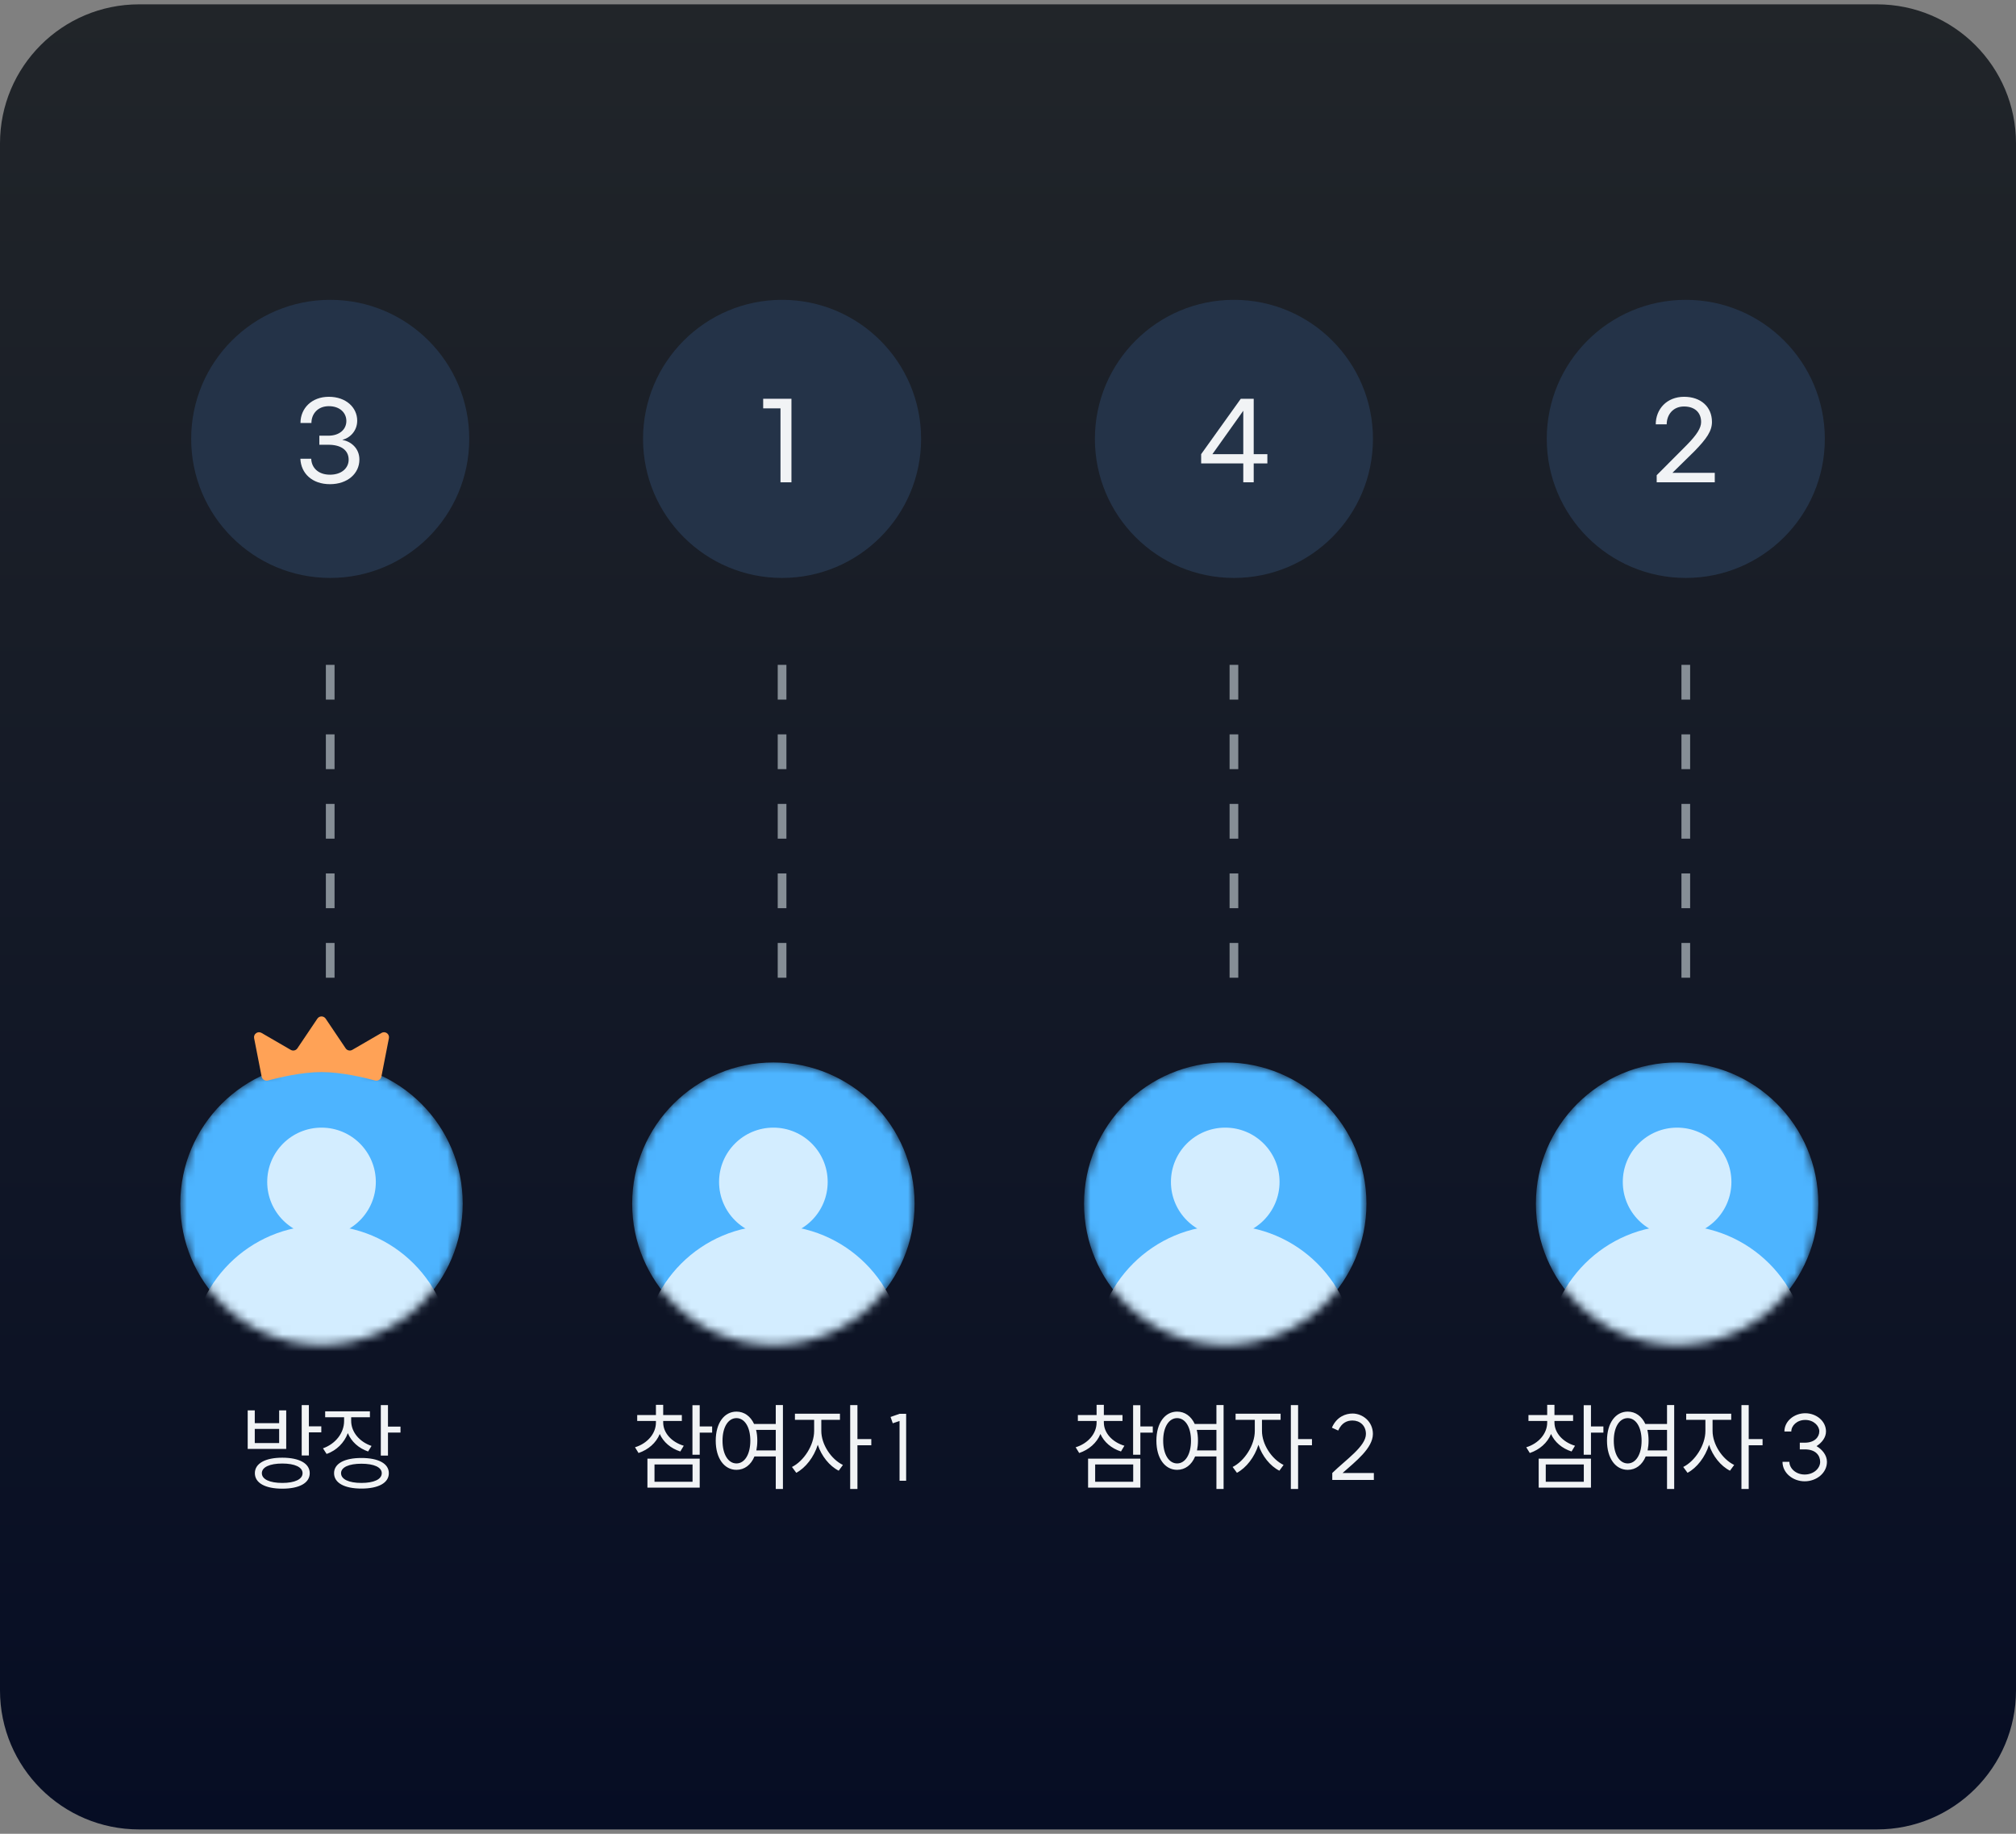 <svg width="232" height="211" viewBox="0 0 232 211" fill="none" xmlns="http://www.w3.org/2000/svg">
<rect x="0" y="0" width="232" height="211" fill="#808080" stroke="none"/>
<path d="M0 16.5C0 7.663 7.163 0.5 16 0.5H216C224.837 0.5 232 7.663 232 16.5V194.5C232 203.337 224.837 210.5 216 210.5H16C7.163 210.5 0 203.337 0 194.5V16.5Z" fill="url(#paint0_linear_502_4299)"/>
<circle cx="38" cy="50.5" r="16" fill="#243348"/>
<path d="M37.975 55.712C35.911 55.712 34.639 54.464 34.567 52.784H35.815C35.851 53.816 36.619 54.62 37.975 54.62C39.319 54.62 40.123 53.852 40.123 52.892C40.123 51.812 39.259 51.176 37.807 51.176H36.751V50.132H37.807C39.031 50.132 39.859 49.436 39.859 48.44C39.859 47.504 39.115 46.736 37.843 46.736C36.547 46.736 35.839 47.648 35.839 48.668H34.579C34.579 46.976 35.875 45.656 37.843 45.656C39.823 45.656 41.107 46.892 41.107 48.404C41.107 49.58 40.279 50.396 39.391 50.612C40.363 50.792 41.359 51.548 41.359 52.88C41.359 54.488 39.991 55.712 37.975 55.712Z" fill="#F1F3F5"/>
<circle cx="90" cy="50.5" r="16" fill="#243348"/>
<path d="M89.819 55.496V46.988H87.827V45.884H91.079V55.496H89.819Z" fill="#F1F3F5"/>
<circle cx="142" cy="50.5" r="16" fill="#243348"/>
<path d="M143.076 55.496V53.324H138.228V52.256L142.788 45.884H144.276V52.256H145.848V53.324H144.276V55.496H143.076ZM139.524 52.256H143.076V47.264L139.524 52.256Z" fill="#F1F3F5"/>
<circle cx="194" cy="50.5" r="16" fill="#243348"/>
<path d="M190.651 55.496V54.68L194.059 51.26C195.283 50.024 195.763 49.244 195.763 48.56C195.763 47.432 194.995 46.772 193.795 46.772C192.499 46.772 191.803 47.756 191.803 48.824H190.543C190.543 47.084 191.803 45.656 193.807 45.656C195.739 45.656 197.011 46.82 197.011 48.548C197.011 49.58 196.423 50.456 194.983 51.932L192.463 54.404H197.335V55.496H190.651Z" fill="#F1F3F5"/>
<path d="M38 112.5L38 74.5" stroke="#868E96" stroke-dasharray="4 4"/>
<path d="M90 112.5L90 74.5" stroke="#868E96" stroke-dasharray="4 4"/>
<path d="M142 112.5L142 74.5" stroke="#868E96" stroke-dasharray="4 4"/>
<path d="M194 112.5L194 74.5" stroke="#868E96" stroke-dasharray="4 4"/>
<mask id="mask0_502_4299" style="mask-type:alpha" maskUnits="userSpaceOnUse" x="20" y="122" width="34" height="33">
<path d="M37 154.75C45.975 154.75 53.25 147.475 53.25 138.5C53.25 129.525 45.975 122.25 37 122.25C28.025 122.25 20.75 129.525 20.75 138.5C20.75 147.475 28.025 154.75 37 154.75Z" fill="#D9D9D9"/>
</mask>
<g mask="url(#mask0_502_4299)">
<path d="M37 154.75C45.975 154.75 53.25 147.475 53.25 138.5C53.25 129.525 45.975 122.25 37 122.25C28.025 122.25 20.75 129.525 20.75 138.5C20.75 147.475 28.025 154.75 37 154.75Z" fill="#4DB4FF"/>
<path d="M37 142.25C40.452 142.25 43.25 139.452 43.25 136C43.25 132.548 40.452 129.75 37 129.75C33.548 129.75 30.75 132.548 30.75 136C30.75 139.452 33.548 142.25 37 142.25Z" fill="#D3EDFF"/>
<path d="M37 171C45.284 171 52 164.284 52 156C52 147.716 45.284 141 37 141C28.716 141 22 147.716 22 156C22 164.284 28.716 171 37 171Z" fill="#D3EDFF"/>
</g>
<path d="M32.487 167.728C34.445 167.728 35.644 168.388 35.644 169.51C35.644 170.643 34.445 171.292 32.487 171.292C30.529 171.292 29.33 170.643 29.33 169.51C29.33 168.388 30.529 167.728 32.487 167.728ZM32.487 168.399C31.035 168.399 30.133 168.817 30.133 169.51C30.133 170.214 31.035 170.632 32.487 170.632C33.928 170.632 34.819 170.214 34.819 169.51C34.819 168.817 33.928 168.399 32.487 168.399ZM34.72 161.678H35.545V164.12H36.975V164.813H35.545V167.475H34.72V161.678ZM28.505 162.283H29.319V163.757H32.124V162.283H32.938V166.716H28.505V162.283ZM29.319 164.417V166.045H32.124V164.417H29.319ZM37.421 162.393H42.569V163.075H40.413V163.493C40.413 164.769 41.359 165.902 42.756 166.375L42.36 167.013C41.271 166.639 40.435 165.88 40.028 164.901C39.621 166.012 38.73 166.892 37.586 167.299L37.168 166.65C38.598 166.144 39.599 164.901 39.599 163.504V163.075H37.421V162.393ZM43.823 161.678H44.648V164.153H46.089V164.835H44.648V167.486H43.823V161.678ZM41.59 167.761C43.548 167.761 44.747 168.399 44.747 169.51C44.747 170.632 43.548 171.281 41.59 171.281C39.643 171.281 38.444 170.632 38.444 169.51C38.444 168.399 39.643 167.761 41.59 167.761ZM41.59 168.421C40.149 168.421 39.247 168.828 39.247 169.51C39.247 170.214 40.149 170.632 41.59 170.632C43.042 170.632 43.933 170.214 43.933 169.51C43.933 168.828 43.042 168.421 41.59 168.421Z" fill="#F1F3F5"/>
<path d="M29.244 119.458L30.108 123.872C30.174 124.207 30.516 124.414 30.846 124.324C32.023 124.004 34.686 123.357 37 123.357C39.314 123.357 41.977 124.004 43.154 124.324C43.484 124.414 43.827 124.207 43.892 123.872L44.756 119.458C44.851 118.974 44.331 118.603 43.904 118.851L40.542 120.801C40.28 120.953 39.946 120.876 39.777 120.625L37.477 117.209C37.249 116.87 36.751 116.87 36.523 117.209L34.223 120.625C34.054 120.876 33.72 120.953 33.458 120.801L30.096 118.851C29.669 118.603 29.149 118.974 29.244 119.458Z" fill="#FFA256"/>
<mask id="mask1_502_4299" style="mask-type:alpha" maskUnits="userSpaceOnUse" x="72" y="122" width="34" height="33">
<path d="M89 154.75C97.975 154.75 105.25 147.475 105.25 138.5C105.25 129.525 97.975 122.25 89 122.25C80.025 122.25 72.75 129.525 72.75 138.5C72.75 147.475 80.025 154.75 89 154.75Z" fill="#D9D9D9"/>
</mask>
<g mask="url(#mask1_502_4299)">
<path d="M89 154.75C97.975 154.75 105.25 147.475 105.25 138.5C105.25 129.525 97.975 122.25 89 122.25C80.025 122.25 72.75 129.525 72.75 138.5C72.75 147.475 80.025 154.75 89 154.75Z" fill="#4DB4FF"/>
<path d="M89 142.25C92.452 142.25 95.25 139.452 95.25 136C95.25 132.548 92.452 129.75 89 129.75C85.548 129.75 82.75 132.548 82.75 136C82.75 139.452 85.548 142.25 89 142.25Z" fill="#D3EDFF"/>
<path d="M89 171C97.284 171 104 164.284 104 156C104 147.716 97.284 141 89 141C80.716 141 74 147.716 74 156C74 164.284 80.716 171 89 171Z" fill="#D3EDFF"/>
</g>
<path d="M73.329 162.822H75.484V161.645H76.32V162.822H78.466V163.504H76.32V163.68C76.32 164.868 77.278 165.935 78.686 166.353L78.29 167.013C77.189 166.661 76.343 165.935 75.924 165C75.507 166.023 74.615 166.804 73.483 167.189L73.076 166.529C74.484 166.1 75.484 164.967 75.484 163.68V163.504H73.329V162.822ZM74.505 171.171V167.838H80.522V171.171H74.505ZM75.32 170.5H79.698V168.509H75.32V170.5ZM79.686 167.387V161.689H80.522V164.131H81.953V164.846H80.522V167.387H79.686ZM84.753 162.426C85.633 162.426 86.359 162.943 86.777 163.845H89.274V161.667H90.099V171.325H89.274V167.585H86.821C86.425 168.553 85.677 169.125 84.753 169.125C83.356 169.125 82.366 167.816 82.366 165.77C82.366 163.724 83.356 162.426 84.753 162.426ZM83.147 165.77C83.147 167.354 83.807 168.388 84.753 168.388C85.688 168.388 86.348 167.354 86.348 165.77C86.348 164.197 85.688 163.174 84.753 163.174C83.807 163.174 83.147 164.197 83.147 165.77ZM87.008 164.527C87.107 164.901 87.151 165.319 87.151 165.77C87.151 166.177 87.107 166.551 87.041 166.892H89.274V164.527H87.008ZM91.48 162.668H96.661V163.372H94.516V164.648C94.516 166.188 95.627 167.893 97.002 168.564L96.518 169.224C95.451 168.685 94.538 167.541 94.109 166.243C93.669 167.651 92.712 168.894 91.634 169.466L91.139 168.795C92.492 168.124 93.691 166.298 93.691 164.648V163.372H91.48V162.668ZM97.838 171.325V161.678H98.674V165.583H100.269V166.298H98.674V171.325H97.838ZM104.279 162.679V170.379H103.52V163.504L102.739 163.768L102.486 163.042L103.52 162.679H104.279Z" fill="#F1F3F5"/>
<mask id="mask2_502_4299" style="mask-type:alpha" maskUnits="userSpaceOnUse" x="124" y="122" width="34" height="33">
<path d="M141 154.75C149.975 154.75 157.25 147.475 157.25 138.5C157.25 129.525 149.975 122.25 141 122.25C132.025 122.25 124.75 129.525 124.75 138.5C124.75 147.475 132.025 154.75 141 154.75Z" fill="#D9D9D9"/>
</mask>
<g mask="url(#mask2_502_4299)">
<path d="M141 154.75C149.975 154.75 157.25 147.475 157.25 138.5C157.25 129.525 149.975 122.25 141 122.25C132.025 122.25 124.75 129.525 124.75 138.5C124.75 147.475 132.025 154.75 141 154.75Z" fill="#4DB4FF"/>
<path d="M141 142.25C144.452 142.25 147.25 139.452 147.25 136C147.25 132.548 144.452 129.75 141 129.75C137.548 129.75 134.75 132.548 134.75 136C134.75 139.452 137.548 142.25 141 142.25Z" fill="#D3EDFF"/>
<path d="M141 171C149.284 171 156 164.284 156 156C156 147.716 149.284 141 141 141C132.716 141 126 147.716 126 156C126 164.284 132.716 171 141 171Z" fill="#D3EDFF"/>
</g>
<path d="M124.039 162.822H126.195V161.645H127.031V162.822H129.176V163.504H127.031V163.68C127.031 164.868 127.988 165.935 129.396 166.353L129 167.013C127.9 166.661 127.053 165.935 126.635 165C126.217 166.023 125.326 166.804 124.193 167.189L123.786 166.529C125.194 166.1 126.195 164.967 126.195 163.68V163.504H124.039V162.822ZM125.216 171.171V167.838H131.233V171.171H125.216ZM126.03 170.5H130.408V168.509H126.03V170.5ZM130.397 167.387V161.689H131.233V164.131H132.663V164.846H131.233V167.387H130.397ZM135.464 162.426C136.344 162.426 137.07 162.943 137.488 163.845H139.985V161.667H140.81V171.325H139.985V167.585H137.532C137.136 168.553 136.388 169.125 135.464 169.125C134.067 169.125 133.077 167.816 133.077 165.77C133.077 163.724 134.067 162.426 135.464 162.426ZM133.858 165.77C133.858 167.354 134.518 168.388 135.464 168.388C136.399 168.388 137.059 167.354 137.059 165.77C137.059 164.197 136.399 163.174 135.464 163.174C134.518 163.174 133.858 164.197 133.858 165.77ZM137.719 164.527C137.818 164.901 137.862 165.319 137.862 165.77C137.862 166.177 137.818 166.551 137.752 166.892H139.985V164.527H137.719ZM142.191 162.668H147.372V163.372H145.227V164.648C145.227 166.188 146.338 167.893 147.713 168.564L147.229 169.224C146.162 168.685 145.249 167.541 144.82 166.243C144.38 167.651 143.423 168.894 142.345 169.466L141.85 168.795C143.203 168.124 144.402 166.298 144.402 164.648V163.372H142.191V162.668ZM148.549 171.325V161.678H149.385V165.583H150.98V166.298H149.385V171.325H148.549ZM153.318 169.488C154.88 167.959 157.19 166.419 157.19 165C157.19 164.01 156.475 163.449 155.65 163.449C155.056 163.449 154.418 163.669 154 164.604L153.274 164.274C153.835 162.987 154.891 162.646 155.65 162.646C156.805 162.646 157.993 163.559 157.993 165C157.982 166.639 156.013 168.146 154.506 169.488H158.103V170.291H153.318V169.488Z" fill="#F1F3F5"/>
<mask id="mask3_502_4299" style="mask-type:alpha" maskUnits="userSpaceOnUse" x="176" y="122" width="34" height="33">
<path d="M193 154.75C201.975 154.75 209.25 147.475 209.25 138.5C209.25 129.525 201.975 122.25 193 122.25C184.025 122.25 176.75 129.525 176.75 138.5C176.75 147.475 184.025 154.75 193 154.75Z" fill="#D9D9D9"/>
</mask>
<g mask="url(#mask3_502_4299)">
<path d="M193 154.75C201.975 154.75 209.25 147.475 209.25 138.5C209.25 129.525 201.975 122.25 193 122.25C184.025 122.25 176.75 129.525 176.75 138.5C176.75 147.475 184.025 154.75 193 154.75Z" fill="#4DB4FF"/>
<path d="M193 142.25C196.452 142.25 199.25 139.452 199.25 136C199.25 132.548 196.452 129.75 193 129.75C189.548 129.75 186.75 132.548 186.75 136C186.75 139.452 189.548 142.25 193 142.25Z" fill="#D3EDFF"/>
<path d="M193 171C201.284 171 208 164.284 208 156C208 147.716 201.284 141 193 141C184.716 141 178 147.716 178 156C178 164.284 184.716 171 193 171Z" fill="#D3EDFF"/>
</g>
<path d="M175.894 162.822H178.05V161.645H178.886V162.822H181.031V163.504H178.886V163.68C178.886 164.868 179.843 165.935 181.251 166.353L180.855 167.013C179.755 166.661 178.908 165.935 178.49 165C178.072 166.023 177.181 166.804 176.048 167.189L175.641 166.529C177.049 166.1 178.05 164.967 178.05 163.68V163.504H175.894V162.822ZM177.071 171.171V167.838H183.088V171.171H177.071ZM177.885 170.5H182.263V168.509H177.885V170.5ZM182.252 167.387V161.689H183.088V164.131H184.518V164.846H183.088V167.387H182.252ZM187.319 162.426C188.199 162.426 188.925 162.943 189.343 163.845H191.84V161.667H192.665V171.325H191.84V167.585H189.387C188.991 168.553 188.243 169.125 187.319 169.125C185.922 169.125 184.932 167.816 184.932 165.77C184.932 163.724 185.922 162.426 187.319 162.426ZM185.713 165.77C185.713 167.354 186.373 168.388 187.319 168.388C188.254 168.388 188.914 167.354 188.914 165.77C188.914 164.197 188.254 163.174 187.319 163.174C186.373 163.174 185.713 164.197 185.713 165.77ZM189.574 164.527C189.673 164.901 189.717 165.319 189.717 165.77C189.717 166.177 189.673 166.551 189.607 166.892H191.84V164.527H189.574ZM194.046 162.668H199.227V163.372H197.082V164.648C197.082 166.188 198.193 167.893 199.568 168.564L199.084 169.224C198.017 168.685 197.104 167.541 196.675 166.243C196.235 167.651 195.278 168.894 194.2 169.466L193.705 168.795C195.058 168.124 196.257 166.298 196.257 164.648V163.372H194.046V162.668ZM200.404 171.325V161.678H201.24V165.583H202.835V166.298H201.24V171.325H200.404ZM209.045 166.397C209.694 166.782 210.244 167.431 210.244 168.201C210.244 169.499 209.034 170.445 207.681 170.445C206.339 170.445 205.129 169.499 205.129 168.201H205.921C205.921 168.927 206.636 169.664 207.681 169.664C208.737 169.664 209.463 168.938 209.463 168.212C209.463 167.486 208.968 166.771 207.703 166.771H207.12V166.001H207.703C208.792 166.001 209.364 165.374 209.364 164.692C209.364 164.054 208.704 163.383 207.747 163.383C206.79 163.383 206.141 164.043 206.141 164.714H205.349C205.349 163.504 206.493 162.613 207.747 162.613C209.012 162.613 210.134 163.504 210.134 164.714C210.134 165.418 209.639 166.012 209.045 166.397Z" fill="#F1F3F5"/>
<defs>
<linearGradient id="paint0_linear_502_4299" x1="116" y1="0.5" x2="116" y2="210.5" gradientUnits="userSpaceOnUse">
<stop stop-color="#212529"/>
<stop offset="1" stop-color="#060D24"/>
</linearGradient>
</defs>
</svg>
